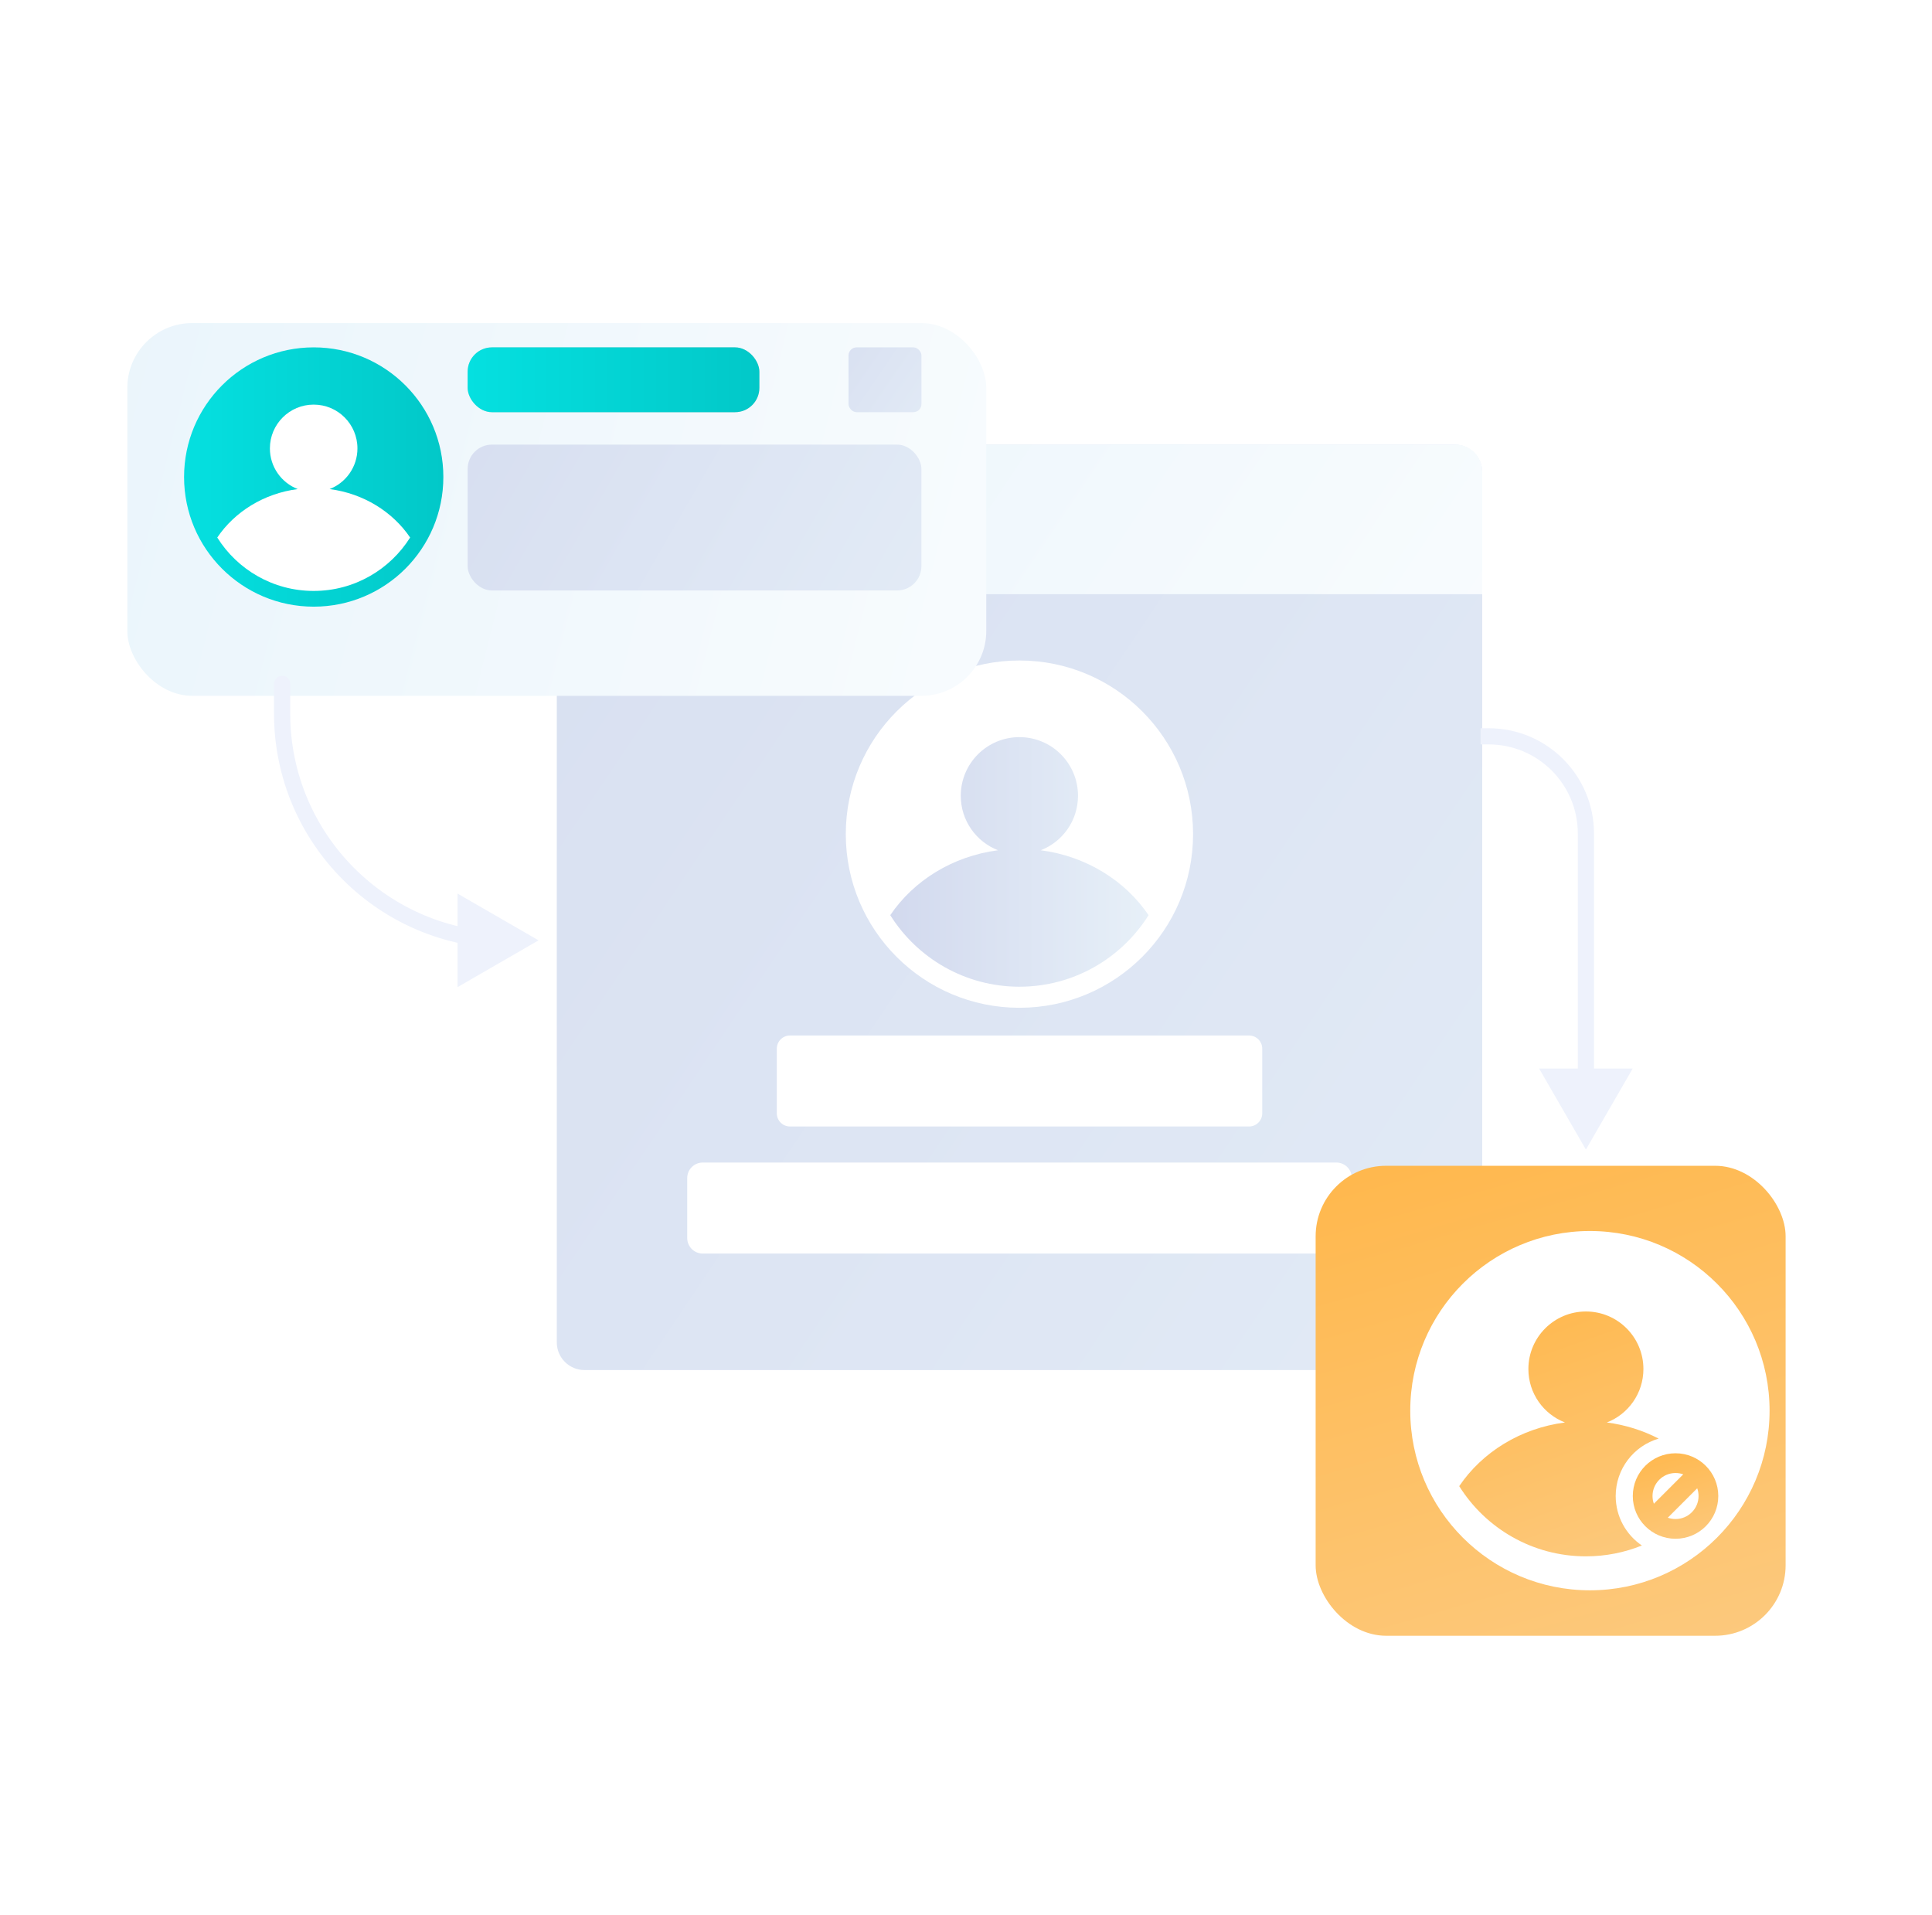<svg width="113" height="112" viewBox="0 0 113 112" fill="none" xmlns="http://www.w3.org/2000/svg">
<g clip-path="url(#clip0_9243_966009)">
<path d="M85.073 26.005H34.187C33.292 26.005 32.566 26.731 32.566 27.626V78.512C32.566 79.407 33.292 80.133 34.187 80.133H85.073C85.969 80.133 86.694 79.407 86.694 78.512V27.626C86.694 26.731 85.969 26.005 85.073 26.005Z" fill="url(#paint0_linear_9243_966009)"/>
<path d="M34.13 26.005H85.13C85.993 26.005 86.694 26.706 86.694 27.569V34.754H32.566V27.569C32.566 26.706 33.268 26.005 34.13 26.005Z" fill="url(#paint1_linear_9243_966009)"/>
<path d="M59.625 58.944C65.234 58.944 69.781 54.397 69.781 48.787C69.781 43.178 65.234 38.631 59.625 38.631C54.016 38.631 49.469 43.178 49.469 48.787C49.469 54.397 54.016 58.944 59.625 58.944Z" fill="url(#paint2_linear_9243_966009)"/>
<path d="M67.179 53.527C65.601 56.038 62.81 57.711 59.625 57.711C56.44 57.711 53.644 56.038 52.07 53.527C53.435 51.508 55.715 50.076 58.374 49.73C57.099 49.237 56.194 47.996 56.194 46.545C56.194 44.65 57.729 43.114 59.625 43.114C61.52 43.114 63.051 44.65 63.051 46.545C63.051 47.996 62.146 49.237 60.871 49.73C63.53 50.076 65.81 51.508 67.179 53.527Z" fill="url(#paint3_linear_9243_966009)"/>
<path d="M73.054 60.565H46.206C45.779 60.565 45.434 60.91 45.434 61.337V65.114C45.434 65.541 45.779 65.887 46.206 65.887H73.054C73.481 65.887 73.827 65.541 73.827 65.114V61.337C73.827 60.91 73.481 60.565 73.054 60.565Z" fill="white"/>
<path d="M78.162 67.996H41.1C40.601 67.996 40.195 68.401 40.195 68.901V72.413C40.195 72.913 40.601 73.318 41.1 73.318H78.162C78.662 73.318 79.067 72.913 79.067 72.413V68.901C79.067 68.401 78.662 67.996 78.162 67.996Z" fill="white"/>
</g>
<g filter="url(#filter0_d_9243_966009)">
<rect x="6.5" y="17" width="50.237" height="21.801" rx="3.791" fill="url(#paint4_linear_9243_966009)"/>
</g>
<path d="M18.349 35.483C22.537 35.483 25.931 32.088 25.931 27.9C25.931 23.712 22.537 20.317 18.349 20.317C14.161 20.317 10.766 23.712 10.766 27.9C10.766 32.088 14.161 35.483 18.349 35.483Z" fill="url(#paint5_linear_9243_966009)"/>
<path d="M23.988 31.439C22.809 33.314 20.725 34.563 18.347 34.563C15.97 34.563 13.882 33.314 12.707 31.439C13.726 29.932 15.428 28.863 17.413 28.605C16.461 28.237 15.786 27.31 15.786 26.227C15.786 24.811 16.932 23.665 18.347 23.665C19.763 23.665 20.906 24.811 20.906 26.227C20.906 27.31 20.23 28.237 19.278 28.605C21.263 28.863 22.965 29.932 23.988 31.439Z" fill="white"/>
<rect x="27.352" y="20.317" width="17.062" height="3.791" rx="1.422" fill="#D9D9D9"/>
<rect x="27.352" y="20.317" width="17.062" height="3.791" rx="1.422" fill="url(#paint6_linear_9243_966009)"/>
<rect x="49.629" y="20.317" width="4.265" height="3.791" rx="0.474" fill="url(#paint7_linear_9243_966009)"/>
<rect x="27.352" y="26.005" width="26.54" height="8.531" rx="1.422" fill="url(#paint8_linear_9243_966009)"/>
<path d="M16.974 40C16.974 39.738 16.762 39.526 16.5 39.526C16.238 39.526 16.026 39.738 16.026 40H16.974ZM31.5 55L26.761 52.264V57.736L31.5 55ZM16.026 40V41.73H16.974V40H16.026ZM16.026 41.73C16.026 49.321 22.18 55.474 29.77 55.474V54.526C22.703 54.526 16.974 48.797 16.974 41.73H16.026Z" fill="#EEF2FC"/>
<path d="M87.07 43.54L86.596 43.54L86.596 42.593L87.07 42.593L87.07 43.54ZM92.757 67.237L90.021 62.498L95.494 62.498L92.757 67.237ZM93.231 48.754L93.231 62.972L92.284 62.972L92.284 48.754L93.231 48.754ZM87.07 42.593C90.473 42.593 93.231 45.351 93.231 48.754L92.284 48.754C92.284 45.874 89.95 43.54 87.07 43.54L87.07 42.593Z" fill="#EEF2FC"/>
<g filter="url(#filter1_d_9243_966009)">
<rect x="79.012" y="68.185" width="27.488" height="27.488" rx="4.123" fill="url(#paint9_linear_9243_966009)"/>
</g>
<path d="M92.992 93.015C98.795 93.015 103.5 88.311 103.5 82.508C103.5 76.704 98.795 72 92.992 72C87.189 72 82.484 76.704 82.484 82.508C82.484 88.311 87.189 93.015 92.992 93.015Z" fill="white"/>
<path fill-rule="evenodd" clip-rule="evenodd" d="M96.031 90.394C95.107 89.764 94.5 88.703 94.5 87.5C94.5 85.91 95.56 84.568 97.012 84.142C96.092 83.666 95.069 83.34 93.982 83.198C95.233 82.715 96.121 81.496 96.121 80.073C96.121 78.214 94.619 76.707 92.759 76.707C90.9 76.707 89.393 78.214 89.393 80.073C89.393 81.496 90.281 82.715 91.532 83.198C88.923 83.537 86.687 84.942 85.348 86.923C86.891 89.387 89.635 91.028 92.759 91.028C93.917 91.028 95.021 90.803 96.031 90.394Z" fill="url(#paint10_linear_9243_966009)"/>
<path fill-rule="evenodd" clip-rule="evenodd" d="M98 85C96.619 85 95.5 86.119 95.5 87.5C95.5 88.881 96.619 90 98 90C99.381 90 100.5 88.881 100.5 87.5C100.5 86.119 99.381 85 98 85ZM96.654 87.5C96.654 86.757 97.257 86.154 98 86.154C98.159 86.154 98.311 86.181 98.452 86.232L96.732 87.952C96.681 87.811 96.654 87.659 96.654 87.5ZM97.548 88.768L99.268 87.048C99.319 87.189 99.346 87.341 99.346 87.5C99.346 88.243 98.743 88.846 98 88.846C97.841 88.846 97.689 88.819 97.548 88.768Z" fill="url(#paint11_linear_9243_966009)"/>
<defs>
<filter id="filter0_d_9243_966009" x="5.078" y="16.526" width="54.978" height="26.54" filterUnits="userSpaceOnUse" color-interpolation-filters="sRGB">
<feFlood flood-opacity="0" result="BackgroundImageFix"/>
<feColorMatrix in="SourceAlpha" type="matrix" values="0 0 0 0 0 0 0 0 0 0 0 0 0 0 0 0 0 0 127 0" result="hardAlpha"/>
<feOffset dx="0.948" dy="1.896"/>
<feGaussianBlur stdDeviation="1.185"/>
<feComposite in2="hardAlpha" operator="out"/>
<feColorMatrix type="matrix" values="0 0 0 0 0 0 0 0 0 0.175 0 0 0 0 0.438 0 0 0 0.07 0"/>
<feBlend mode="normal" in2="BackgroundImageFix" result="effect1_dropShadow_9243_966009"/>
<feBlend mode="normal" in="SourceGraphic" in2="effect1_dropShadow_9243_966009" result="shape"/>
</filter>
<filter id="filter1_d_9243_966009" x="75.232" y="66.467" width="31.268" height="30.924" filterUnits="userSpaceOnUse" color-interpolation-filters="sRGB">
<feFlood flood-opacity="0" result="BackgroundImageFix"/>
<feColorMatrix in="SourceAlpha" type="matrix" values="0 0 0 0 0 0 0 0 0 0 0 0 0 0 0 0 0 0 127 0" result="hardAlpha"/>
<feOffset dx="-2.062"/>
<feGaussianBlur stdDeviation="0.859"/>
<feComposite in2="hardAlpha" operator="out"/>
<feColorMatrix type="matrix" values="0 0 0 0 0 0 0 0 0 0.175 0 0 0 0 0.438 0 0 0 0.07 0"/>
<feBlend mode="normal" in2="BackgroundImageFix" result="effect1_dropShadow_9243_966009"/>
<feBlend mode="normal" in="SourceGraphic" in2="effect1_dropShadow_9243_966009" result="shape"/>
</filter>
<linearGradient id="paint0_linear_9243_966009" x1="-10.031" y1="6.242" x2="123.955" y2="96.308" gradientUnits="userSpaceOnUse">
<stop stop-color="#D2D9EE"/>
<stop offset="1" stop-color="#E7F0F8"/>
</linearGradient>
<linearGradient id="paint1_linear_9243_966009" x1="13.315" y1="-0.388" x2="102.557" y2="59.602" gradientUnits="userSpaceOnUse">
<stop stop-color="#E2F1FA"/>
<stop offset="1" stop-color="white"/>
</linearGradient>
<linearGradient id="paint2_linear_9243_966009" x1="100.298" y1="29.46" x2="72.047" y2="42.882" gradientUnits="userSpaceOnUse">
<stop stop-color="#E2F1FA"/>
<stop offset="1" stop-color="white"/>
</linearGradient>
<linearGradient id="paint3_linear_9243_966009" x1="52.07" y1="50.413" x2="67.179" y2="50.413" gradientUnits="userSpaceOnUse">
<stop stop-color="#D2D9EE"/>
<stop offset="1" stop-color="#E7F0F8"/>
</linearGradient>
<linearGradient id="paint4_linear_9243_966009" x1="-11.367" y1="-48.769" x2="101.794" y2="-20.436" gradientUnits="userSpaceOnUse">
<stop stop-color="#E2F1FA"/>
<stop offset="1" stop-color="white"/>
</linearGradient>
<linearGradient id="paint5_linear_9243_966009" x1="10.765" y1="27.901" x2="25.931" y2="27.901" gradientUnits="userSpaceOnUse">
<stop stop-color="#05E0E0"/>
<stop offset="1" stop-color="#02C8C8"/>
</linearGradient>
<linearGradient id="paint6_linear_9243_966009" x1="27.351" y1="22.213" x2="44.412" y2="22.213" gradientUnits="userSpaceOnUse">
<stop stop-color="#05E0E0"/>
<stop offset="1" stop-color="#02C8C8"/>
</linearGradient>
<linearGradient id="paint7_linear_9243_966009" x1="44.416" y1="18.422" x2="57.212" y2="27.189" gradientUnits="userSpaceOnUse">
<stop stop-color="#D2D9EE"/>
<stop offset="1" stop-color="#E7F0F8"/>
</linearGradient>
<linearGradient id="paint8_linear_9243_966009" x1="15.977" y1="18.896" x2="61.475" y2="45.199" gradientUnits="userSpaceOnUse">
<stop stop-color="#D2D9EE"/>
<stop offset="1" stop-color="#E7F0F8"/>
</linearGradient>
<linearGradient id="paint9_linear_9243_966009" x1="91.465" y1="63.915" x2="101.522" y2="98.796" gradientUnits="userSpaceOnUse">
<stop stop-color="#FFB74B"/>
<stop offset="1" stop-color="#FCCA80"/>
</linearGradient>
<linearGradient id="paint10_linear_9243_966009" x1="90.632" y1="74.483" x2="96.824" y2="91.974" gradientUnits="userSpaceOnUse">
<stop stop-color="#FFB74B"/>
<stop offset="1" stop-color="#FCCA80"/>
</linearGradient>
<linearGradient id="paint11_linear_9243_966009" x1="97.765" y1="84.223" x2="99.595" y2="90.568" gradientUnits="userSpaceOnUse">
<stop stop-color="#FFB74B"/>
<stop offset="1" stop-color="#FCCA80"/>
</linearGradient>
<clipPath id="clip0_9243_966009">
<rect width="54.128" height="54.128" fill="white" transform="translate(32.566 26.005)"/>
</clipPath>
</defs>
</svg>
